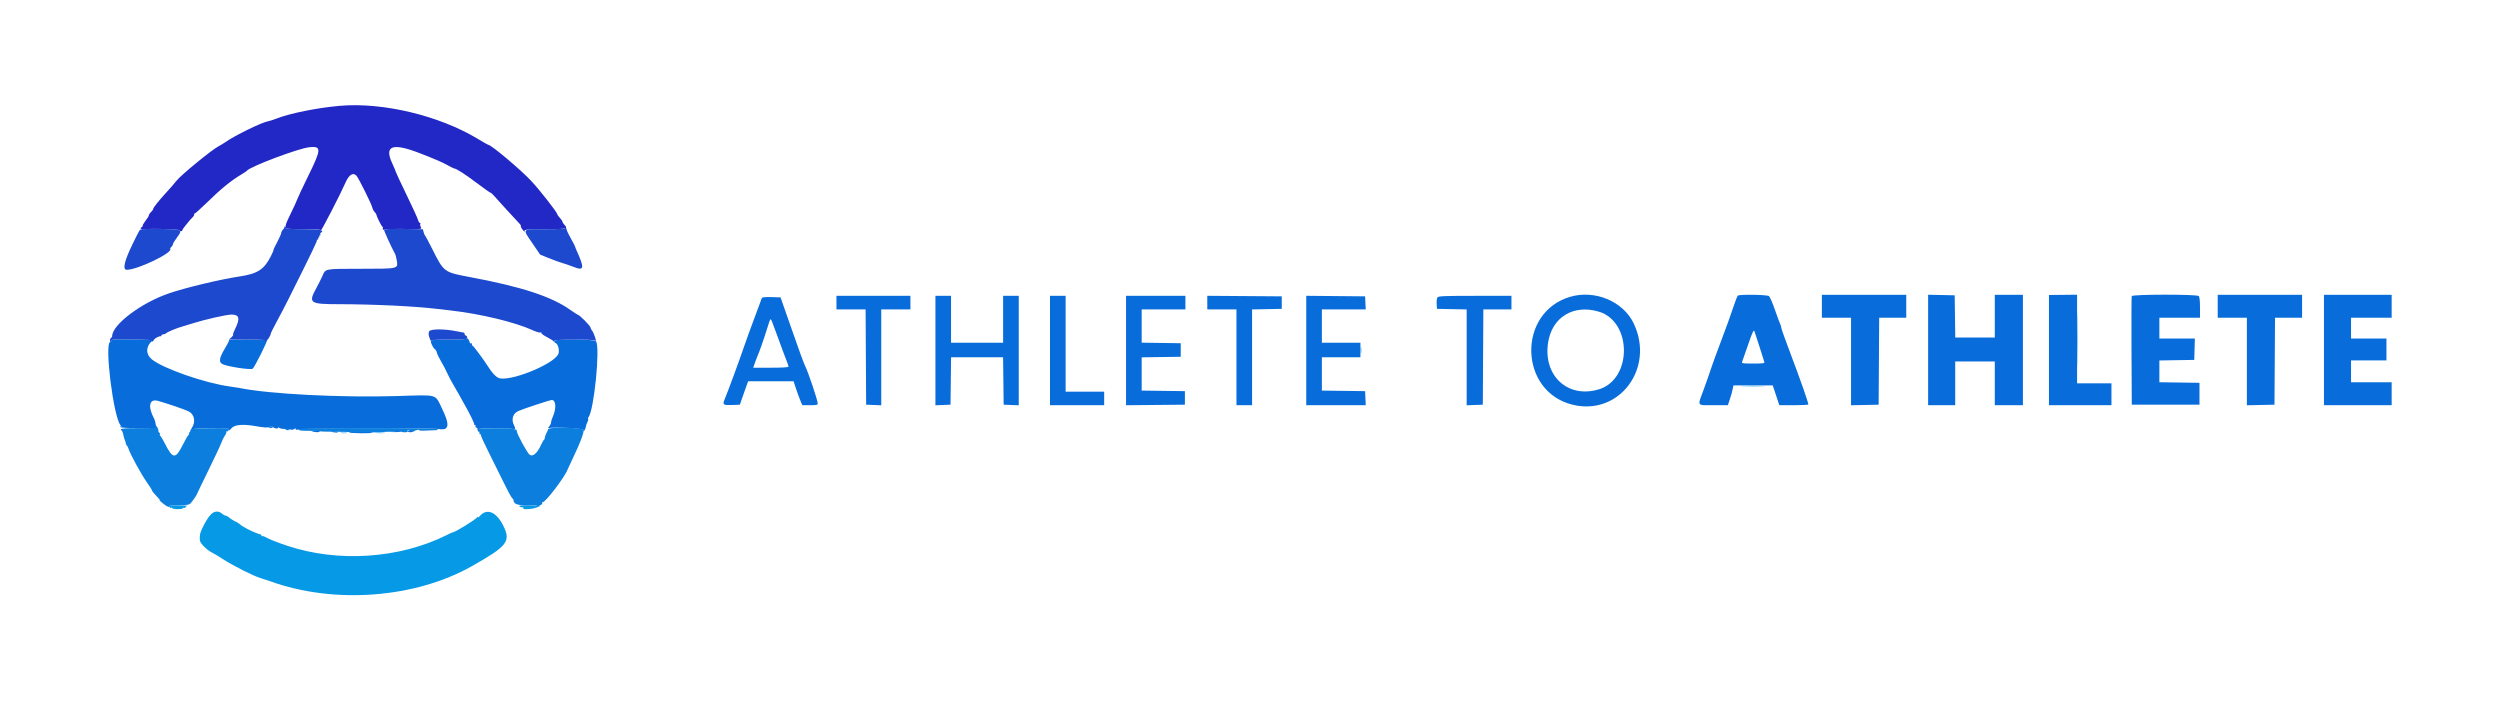 <svg id="svg" version="1.1" xmlns="http://www.w3.org/2000/svg" xmlns:xlink="http://www.w3.org/1999/xlink" width="400" height="112.115" viewBox="0, 0, 400,112.115"><g id="svgg"><path id="path0" d="M54.333 16.934 C 50.715 17.255,46.340 18.141,44.208 18.983 C 43.727 19.173,43.117 19.367,42.853 19.413 C 41.847 19.590,37.505 21.717,36.083 22.728 C 35.808 22.923,35.321 23.219,35.000 23.385 C 33.875 23.967,28.896 28.049,28.210 28.952 C 27.957 29.285,27.262 30.089,26.665 30.737 C 25.373 32.141,24.500 33.238,24.500 33.456 C 24.500 33.544,24.350 33.751,24.167 33.917 C 23.983 34.083,23.833 34.309,23.833 34.420 C 23.833 34.530,23.608 34.904,23.333 35.250 C 23.058 35.596,22.833 35.975,22.833 36.092 C 22.833 36.210,22.740 36.340,22.625 36.382 C 22.458 36.443,22.458 36.502,22.625 36.679 C 22.740 36.801,22.833 36.829,22.833 36.742 C 22.833 36.646,23.984 36.603,25.750 36.632 C 27.458 36.661,28.667 36.747,28.667 36.841 C 28.667 36.928,28.779 37.000,28.917 37.000 C 29.054 37.000,29.167 36.936,29.167 36.859 C 29.167 36.781,29.298 36.560,29.458 36.367 C 29.619 36.175,29.900 35.821,30.083 35.581 C 30.267 35.342,30.583 34.989,30.786 34.798 C 30.989 34.606,31.115 34.384,31.065 34.304 C 31.016 34.224,31.037 34.174,31.113 34.192 C 31.188 34.211,32.075 33.420,33.083 32.435 C 35.458 30.115,36.924 28.924,38.750 27.833 C 39.117 27.614,39.454 27.384,39.500 27.322 C 39.992 26.660,47.726 23.742,49.475 23.560 C 51.463 23.352,51.446 23.832,49.310 28.167 C 48.475 29.863,47.694 31.525,47.575 31.862 C 47.455 32.198,46.950 33.299,46.451 34.309 C 45.771 35.685,45.591 36.195,45.730 36.347 C 45.871 36.500,45.860 36.516,45.683 36.415 C 45.526 36.326,45.488 36.345,45.567 36.474 C 45.650 36.607,46.555 36.667,48.510 36.667 C 50.525 36.667,51.333 36.721,51.333 36.858 C 51.333 37.142,54.473 31.066,55.264 29.250 C 55.832 27.947,56.503 27.523,57.043 28.125 C 57.388 28.510,59.434 32.624,59.565 33.197 C 59.621 33.442,59.782 33.758,59.923 33.899 C 60.064 34.040,60.188 34.214,60.200 34.286 C 60.256 34.625,61.003 36.149,61.161 36.246 C 61.259 36.307,61.299 36.421,61.250 36.500 C 61.201 36.579,61.237 36.691,61.331 36.748 C 61.424 36.806,61.500 36.792,61.500 36.718 C 61.500 36.644,62.854 36.605,64.510 36.632 C 67.506 36.681,67.519 36.680,67.335 36.337 C 67.234 36.148,67.197 35.920,67.252 35.830 C 67.308 35.740,67.275 35.667,67.180 35.667 C 67.084 35.667,66.956 35.460,66.894 35.208 C 66.833 34.956,66.006 33.149,65.058 31.193 C 64.109 29.237,63.333 27.579,63.333 27.508 C 63.333 27.438,63.071 26.812,62.750 26.118 C 61.431 23.263,62.813 22.799,67.333 24.577 C 69.956 25.609,70.709 25.935,71.583 26.417 C 72.133 26.721,72.621 26.965,72.667 26.960 C 72.946 26.928,74.416 27.869,76.240 29.246 C 77.397 30.119,78.406 30.833,78.484 30.833 C 78.561 30.833,78.840 31.085,79.104 31.393 C 79.549 31.913,82.381 35.008,83.042 35.696 C 83.202 35.863,83.333 36.037,83.333 36.083 C 83.333 36.129,83.335 36.223,83.337 36.292 C 83.339 36.360,83.496 36.604,83.685 36.833 C 83.874 37.063,83.985 37.164,83.932 37.059 C 83.763 36.726,84.288 36.667,87.420 36.667 C 90.603 36.667,90.927 36.593,90.339 36.006 C 90.153 35.819,90.000 35.588,90.000 35.493 C 90.000 35.397,89.813 35.117,89.583 34.869 C 89.354 34.622,89.167 34.357,89.167 34.280 C 89.167 33.996,86.330 30.368,84.999 28.951 C 83.260 27.099,78.581 23.167,78.116 23.167 C 78.059 23.167,77.327 22.751,76.490 22.244 C 70.312 18.498,61.231 16.321,54.333 16.934 " stroke="none" fill="#2228c5" fill-rule="evenodd"></path><path id="path1" d="M251.250 47.482 C 242.704 49.977,243.005 62.697,251.659 64.767 C 259.116 66.551,264.830 58.869,261.373 51.707 C 259.685 48.208,255.191 46.332,251.250 47.482 M278.068 47.294 C 277.967 47.362,277.619 48.242,277.293 49.250 C 276.967 50.258,276.128 52.583,275.428 54.417 C 274.728 56.250,273.962 58.350,273.727 59.083 C 273.491 59.817,272.969 61.306,272.566 62.393 C 271.575 65.067,271.424 64.833,274.147 64.833 L 276.462 64.833 276.750 63.958 C 276.908 63.477,277.053 63.008,277.072 62.917 C 277.091 62.825,277.163 62.506,277.233 62.208 L 277.360 61.667 280.499 61.667 L 283.639 61.667 284.167 63.250 L 284.694 64.833 287.014 64.833 C 288.290 64.833,289.333 64.777,289.333 64.708 C 289.333 64.386,288.039 60.690,286.594 56.883 C 285.717 54.573,285.000 52.566,285.000 52.423 C 285.000 52.279,284.930 52.032,284.844 51.873 C 284.758 51.714,284.376 50.683,283.995 49.583 C 283.613 48.483,283.182 47.490,283.036 47.375 C 282.743 47.145,278.395 47.075,278.068 47.294 M291.500 49.000 L 291.500 50.833 293.833 50.833 L 296.167 50.833 296.167 57.838 L 296.167 64.843 298.375 64.797 L 300.583 64.750 300.627 57.792 L 300.670 50.833 302.835 50.833 L 305.000 50.833 305.000 49.000 L 305.000 47.167 298.250 47.167 L 291.500 47.167 291.500 49.000 M308.500 55.995 L 308.500 64.833 310.667 64.833 L 312.833 64.833 312.833 61.333 L 312.833 57.833 316.000 57.833 L 319.167 57.833 319.167 61.333 L 319.167 64.833 321.417 64.833 L 323.667 64.833 323.667 56.000 L 323.667 47.167 321.417 47.167 L 319.167 47.167 319.167 50.583 L 319.167 54.000 316.003 54.000 L 312.840 54.000 312.795 50.625 L 312.750 47.250 310.625 47.203 L 308.500 47.157 308.500 55.995 M327.833 56.017 L 327.833 64.833 332.833 64.833 L 337.833 64.833 337.833 63.083 L 337.833 61.333 335.083 61.333 L 332.333 61.333 332.333 54.243 L 332.333 47.152 330.083 47.176 L 327.833 47.200 327.833 56.017 M341.076 47.375 C 341.033 47.490,341.016 51.446,341.040 56.167 L 341.083 64.750 346.500 64.750 L 351.917 64.750 351.917 63.000 L 351.917 61.250 348.708 61.205 L 345.500 61.159 345.500 59.417 L 345.500 57.675 348.292 57.629 L 351.083 57.583 351.131 55.875 L 351.178 54.167 348.339 54.167 L 345.500 54.167 345.500 52.500 L 345.500 50.833 348.750 50.833 L 352.000 50.833 352.000 49.200 C 352.000 48.152,351.928 47.495,351.800 47.367 C 351.506 47.072,341.189 47.080,341.076 47.375 M354.833 49.000 L 354.833 50.833 357.167 50.833 L 359.500 50.833 359.500 57.838 L 359.500 64.843 361.708 64.797 L 363.917 64.750 363.960 57.792 L 364.004 50.833 366.168 50.833 L 368.333 50.833 368.333 49.000 L 368.333 47.167 361.583 47.167 L 354.833 47.167 354.833 49.000 M371.833 56.000 L 371.833 64.833 377.250 64.833 L 382.667 64.833 382.667 63.000 L 382.667 61.167 379.417 61.167 L 376.167 61.167 376.167 59.417 L 376.167 57.667 379.000 57.667 L 381.833 57.667 381.833 55.917 L 381.833 54.167 379.000 54.167 L 376.167 54.167 376.167 52.500 L 376.167 50.833 379.417 50.833 L 382.667 50.833 382.667 49.000 L 382.667 47.167 377.250 47.167 L 371.833 47.167 371.833 56.000 M133.833 48.417 L 133.833 49.500 136.165 49.500 L 138.497 49.500 138.540 57.125 L 138.583 64.750 139.792 64.799 L 141.000 64.848 141.000 57.174 L 141.000 49.500 143.333 49.500 L 145.667 49.500 145.667 48.417 L 145.667 47.333 139.750 47.333 L 133.833 47.333 133.833 48.417 M149.667 56.091 L 149.667 64.848 150.875 64.799 L 152.083 64.750 152.128 60.958 L 152.173 57.167 156.333 57.167 L 160.494 57.167 160.539 60.958 L 160.583 64.750 161.792 64.799 L 163.000 64.848 163.000 56.091 L 163.000 47.333 161.750 47.333 L 160.500 47.333 160.500 51.083 L 160.500 54.833 156.333 54.833 L 152.167 54.833 152.167 51.083 L 152.167 47.333 150.917 47.333 L 149.667 47.333 149.667 56.091 M168.000 56.083 L 168.000 64.833 172.333 64.833 L 176.667 64.833 176.667 63.750 L 176.667 62.667 173.583 62.667 L 170.500 62.667 170.500 55.000 L 170.500 47.333 169.250 47.333 L 168.000 47.333 168.000 56.083 M180.167 56.086 L 180.167 64.839 184.875 64.794 L 189.583 64.750 189.583 63.667 L 189.583 62.583 186.125 62.538 L 182.667 62.493 182.667 59.834 L 182.667 57.174 185.792 57.129 L 188.917 57.083 188.917 56.000 L 188.917 54.917 185.792 54.871 L 182.667 54.826 182.667 52.163 L 182.667 49.500 186.167 49.500 L 189.667 49.500 189.667 48.417 L 189.667 47.333 184.917 47.333 L 180.167 47.333 180.167 56.086 M193.167 48.415 L 193.167 49.500 195.500 49.500 L 197.833 49.500 197.833 57.167 L 197.833 64.833 199.083 64.833 L 200.333 64.833 200.333 57.171 L 200.333 49.509 202.708 49.463 L 205.083 49.417 205.083 48.417 L 205.083 47.417 199.125 47.373 L 193.167 47.329 193.167 48.415 M209.000 56.081 L 209.000 64.833 213.758 64.833 L 218.515 64.833 218.466 63.708 L 218.417 62.583 214.958 62.538 L 211.500 62.493 211.500 59.830 L 211.500 57.167 214.583 57.167 L 217.667 57.167 217.667 56.000 L 217.667 54.833 214.583 54.833 L 211.500 54.833 211.500 52.167 L 211.500 49.500 215.008 49.500 L 218.516 49.500 218.466 48.458 L 218.417 47.417 213.708 47.372 L 209.000 47.328 209.000 56.081 M230.011 47.570 C 229.901 47.703,229.837 48.162,229.865 48.612 L 229.917 49.417 232.292 49.463 L 234.667 49.509 234.667 57.178 L 234.667 64.847 235.958 64.799 L 237.250 64.750 237.293 57.125 L 237.337 49.500 239.585 49.500 L 241.833 49.500 241.833 48.417 L 241.833 47.333 236.020 47.333 C 231.198 47.333,230.174 47.374,230.011 47.570 M121.917 47.666 C 121.857 47.764,121.744 48.048,121.668 48.297 C 121.591 48.546,121.141 49.762,120.666 51.000 C 120.191 52.237,119.444 54.300,119.005 55.583 C 118.192 57.962,116.436 62.722,115.936 63.905 C 115.574 64.761,115.709 64.859,117.167 64.799 L 118.384 64.750 118.608 64.083 C 118.731 63.717,119.027 62.873,119.266 62.208 L 119.700 61.000 123.337 61.000 L 126.973 61.000 127.340 62.125 C 127.542 62.744,127.858 63.606,128.041 64.042 L 128.374 64.833 129.604 64.833 C 130.664 64.833,130.833 64.793,130.833 64.542 C 130.833 64.061,129.329 59.578,128.833 58.583 C 128.599 58.114,127.796 55.914,126.581 52.417 C 126.008 50.767,125.392 49.004,125.212 48.500 L 124.886 47.583 123.457 47.535 C 122.570 47.506,121.986 47.555,121.917 47.666 M255.795 49.858 C 261.154 51.447,261.177 60.670,255.825 62.293 C 250.903 63.786,246.932 60.190,247.678 54.917 C 248.263 50.791,251.705 48.646,255.795 49.858 M123.565 51.565 C 123.695 51.876,124.189 53.208,124.662 54.524 C 125.135 55.840,125.668 57.268,125.845 57.698 C 126.022 58.127,126.167 58.558,126.167 58.656 C 126.167 58.774,125.228 58.833,123.341 58.833 L 120.515 58.833 120.759 58.125 C 120.893 57.735,121.070 57.267,121.154 57.083 C 121.459 56.410,122.121 54.537,122.669 52.792 C 123.313 50.745,123.255 50.824,123.565 51.565 M281.528 55.500 C 281.890 56.646,282.227 57.715,282.279 57.875 C 282.364 58.141,282.208 58.167,280.502 58.167 C 278.788 58.167,278.641 58.142,278.744 57.875 C 278.807 57.715,279.242 56.471,279.712 55.111 C 280.437 53.013,280.589 52.698,280.718 53.028 C 280.802 53.242,281.167 54.354,281.528 55.500 M74.667 54.135 C 74.667 54.281,73.917 54.333,71.847 54.333 C 69.742 54.333,69.009 54.386,68.953 54.542 C 68.864 54.793,69.296 55.701,69.587 55.873 C 69.702 55.940,69.848 56.203,69.912 56.456 C 69.975 56.709,70.275 57.329,70.578 57.833 C 70.881 58.337,71.324 59.181,71.562 59.707 C 71.800 60.234,72.171 60.946,72.386 61.291 C 72.601 61.635,73.055 62.425,73.394 63.047 C 73.734 63.668,74.171 64.456,74.366 64.797 C 75.204 66.262,75.958 67.819,75.872 67.906 C 75.820 67.958,75.870 68.000,75.982 68.000 C 76.094 68.000,76.140 68.076,76.083 68.168 C 76.026 68.260,76.096 68.381,76.238 68.435 C 76.381 68.490,76.466 68.587,76.427 68.650 C 76.387 68.714,76.416 68.864,76.490 68.984 C 76.585 69.137,76.659 69.147,76.739 69.018 C 76.802 68.916,76.769 68.833,76.667 68.833 C 76.564 68.833,76.527 68.758,76.583 68.667 C 76.747 68.402,82.385 68.444,82.235 68.708 C 82.150 68.860,82.171 68.868,82.314 68.737 C 82.463 68.600,82.450 68.441,82.256 68.070 C 81.772 67.141,82.036 66.192,82.895 65.781 C 83.525 65.479,88.002 63.997,88.280 63.999 C 88.981 64.003,89.045 65.390,88.408 66.775 C 88.275 67.064,88.167 67.433,88.167 67.595 C 88.167 67.758,88.038 68.033,87.880 68.208 C 87.722 68.382,87.666 68.510,87.755 68.493 C 88.752 68.295,93.333 68.534,93.333 68.783 C 93.333 69.200,93.631 68.839,93.726 68.306 C 93.770 68.062,93.893 67.700,94.000 67.500 C 94.106 67.301,94.151 67.095,94.098 67.043 C 94.046 66.990,94.070 66.865,94.151 66.765 C 95.054 65.659,96.063 55.466,95.355 54.610 C 95.039 54.228,88.667 54.186,88.667 54.566 C 88.667 54.693,88.772 54.838,88.900 54.887 C 89.298 55.040,89.564 56.114,89.334 56.635 C 88.579 58.345,81.257 61.239,79.711 60.440 C 79.213 60.182,78.704 59.618,78.083 58.634 C 77.430 57.600,75.752 55.333,75.639 55.333 C 75.562 55.333,75.500 55.216,75.500 55.073 C 75.500 54.931,75.425 54.860,75.333 54.917 C 75.242 54.973,75.164 54.921,75.161 54.802 C 75.155 54.525,74.667 53.867,74.667 54.135 M17.833 54.444 C 17.833 54.551,17.740 54.670,17.625 54.708 C 16.685 55.022,18.155 66.757,19.298 68.064 C 19.473 68.265,19.493 68.338,19.349 68.253 C 19.191 68.160,19.154 68.178,19.234 68.308 C 19.316 68.441,20.222 68.500,22.175 68.500 L 24.998 68.500 24.924 67.921 C 24.883 67.603,24.766 67.186,24.664 66.995 C 23.627 65.058,23.872 63.784,25.216 64.126 C 26.295 64.400,29.517 65.494,30.138 65.796 C 31.110 66.270,31.356 67.464,30.690 68.483 C 30.437 68.871,30.440 68.877,30.787 68.691 C 31.247 68.445,36.735 68.422,36.583 68.667 C 36.527 68.758,36.556 68.833,36.649 68.833 C 36.741 68.833,36.877 68.740,36.950 68.625 C 37.374 67.963,38.739 67.803,40.833 68.171 C 42.316 68.432,42.897 68.461,43.230 68.292 C 43.425 68.192,43.581 68.191,43.646 68.289 C 43.811 68.538,44.500 68.662,44.503 68.443 C 44.504 68.308,44.542 68.304,44.628 68.430 C 44.695 68.529,45.050 68.616,45.417 68.623 C 45.783 68.629,46.265 68.678,46.488 68.730 C 46.710 68.783,46.991 68.743,47.113 68.642 C 47.278 68.506,47.334 68.517,47.336 68.688 C 47.338 68.870,47.366 68.873,47.474 68.703 C 47.586 68.526,69.178 68.475,70.250 68.649 C 71.868 68.912,72.005 68.005,70.741 65.406 C 69.562 62.980,70.213 63.165,63.579 63.367 C 54.585 63.640,43.051 63.051,38.322 62.076 C 38.099 62.030,37.392 61.921,36.750 61.834 C 32.778 61.295,26.069 58.956,24.292 57.491 C 23.362 56.724,23.305 55.606,24.151 54.715 L 24.501 54.347 21.167 54.298 C 18.710 54.263,17.833 54.301,17.833 54.444 M36.646 54.417 C 36.634 54.462,36.614 54.556,36.600 54.625 C 36.587 54.694,36.289 55.235,35.938 55.829 C 35.104 57.239,34.993 57.880,35.523 58.221 C 36.136 58.615,40.128 59.239,40.431 58.988 C 40.755 58.719,42.836 54.558,42.710 54.432 C 42.591 54.313,36.676 54.298,36.646 54.417 M49.917 69.010 C 50.348 69.182,51.167 69.203,51.166 69.042 C 51.165 68.973,50.809 68.908,50.374 68.897 C 49.828 68.883,49.686 68.918,49.917 69.010 M63.083 69.000 L 61.917 69.108 63.032 69.137 C 63.645 69.153,64.193 69.092,64.250 69.000 C 64.307 68.908,64.330 68.847,64.302 68.863 C 64.273 68.879,63.725 68.941,63.083 69.000 M65.265 69.024 C 65.374 69.200,65.952 69.213,66.057 69.042 C 66.099 68.973,65.919 68.909,65.655 68.899 C 65.392 68.890,65.217 68.946,65.265 69.024 M53.000 69.065 C 53.000 69.101,53.257 69.160,53.572 69.197 C 53.886 69.234,54.107 69.204,54.062 69.132 C 53.981 69.001,53.000 68.940,53.000 69.065 M55.833 69.190 C 55.833 69.248,56.696 69.308,57.750 69.322 C 58.804 69.337,59.667 69.289,59.666 69.216 C 59.666 69.143,58.804 69.083,57.750 69.083 C 56.696 69.083,55.833 69.131,55.833 69.190 " stroke="none" fill="#086cdb" fill-rule="evenodd"></path><path id="path2" d="M332.410 54.333 C 332.410 58.229,332.431 59.823,332.458 57.875 C 332.485 55.927,332.485 52.740,332.458 50.792 C 332.431 48.844,332.410 50.438,332.410 54.333 M217.717 56.000 C 217.717 56.504,217.748 56.710,217.786 56.458 C 217.824 56.206,217.824 55.794,217.786 55.542 C 217.748 55.290,217.717 55.496,217.717 56.000 M278.875 61.791 C 279.769 61.821,281.231 61.821,282.125 61.791 C 283.019 61.761,282.287 61.736,280.500 61.736 C 278.712 61.736,277.981 61.761,278.875 61.791 M54.542 69.286 C 54.794 69.324,55.206 69.324,55.458 69.286 C 55.710 69.248,55.504 69.217,55.000 69.217 C 54.496 69.217,54.290 69.248,54.542 69.286 M60.288 69.287 C 60.584 69.324,61.109 69.324,61.455 69.288 C 61.800 69.252,61.558 69.222,60.917 69.221 C 60.275 69.221,59.992 69.250,60.288 69.287 M26.901 81.026 C 26.827 81.145,26.855 81.173,26.974 81.099 C 27.080 81.034,27.167 81.064,27.167 81.167 C 27.167 81.269,27.236 81.310,27.322 81.257 C 27.407 81.204,27.518 81.228,27.569 81.309 C 27.695 81.513,29.131 81.526,29.256 81.324 C 29.311 81.235,29.426 81.204,29.512 81.257 C 29.597 81.310,29.667 81.279,29.667 81.189 C 29.667 81.098,29.798 80.990,29.958 80.948 C 30.119 80.906,29.523 80.863,28.635 80.853 C 27.574 80.840,26.979 80.899,26.901 81.026 M83.079 80.993 C 83.138 81.089,83.336 81.167,83.520 81.167 C 83.725 81.167,83.808 81.239,83.736 81.355 C 83.602 81.573,85.324 81.463,85.697 81.230 C 85.818 81.155,86.017 81.077,86.140 81.059 C 86.847 80.952,86.300 80.868,84.745 80.846 C 83.552 80.828,83.007 80.876,83.079 80.993 M33.833 82.220 C 33.391 82.620,32.857 83.466,32.315 84.625 C 31.994 85.312,31.927 85.675,31.976 86.459 C 32.004 86.904,33.109 88.022,33.883 88.390 C 34.185 88.533,35.015 89.031,35.729 89.497 C 37.263 90.498,40.603 92.181,41.667 92.489 C 42.079 92.608,42.792 92.841,43.250 93.007 C 53.472 96.700,66.410 95.725,75.522 90.574 C 81.116 87.412,81.730 86.651,80.603 84.272 C 79.468 81.877,77.867 81.205,76.708 82.639 C 76.594 82.781,76.499 82.826,76.497 82.740 C 76.496 82.651,76.442 82.655,76.372 82.750 C 76.068 83.164,72.698 85.237,72.459 85.157 C 72.436 85.149,71.962 85.368,71.406 85.644 C 63.851 89.392,54.072 90.033,45.932 87.313 C 44.565 86.857,43.134 86.299,42.751 86.075 C 42.368 85.851,42.005 85.717,41.944 85.778 C 41.883 85.839,41.833 85.801,41.833 85.694 C 41.833 85.587,41.754 85.500,41.658 85.500 C 41.469 85.500,40.132 84.942,39.583 84.635 C 39.400 84.532,39.103 84.366,38.923 84.266 C 38.743 84.165,38.488 83.983,38.356 83.861 C 38.223 83.739,37.958 83.570,37.766 83.486 C 37.334 83.298,36.837 82.983,36.537 82.708 C 36.412 82.594,36.214 82.500,36.097 82.500 C 35.980 82.500,35.711 82.350,35.500 82.167 C 34.998 81.731,34.352 81.752,33.833 82.220 " stroke="none" fill="#0699e6" fill-rule="evenodd"></path><path id="path3" d="M45.528 36.237 C 45.589 36.305,45.495 36.505,45.319 36.681 C 45.144 36.856,45.000 37.118,45.000 37.263 C 45.000 37.408,44.702 38.083,44.337 38.763 C 43.972 39.443,43.711 40.000,43.756 40.000 C 43.801 40.000,43.613 40.447,43.337 40.993 C 42.260 43.126,41.203 43.808,38.302 44.239 C 35.291 44.685,29.609 46.047,27.000 46.946 C 22.553 48.479,17.945 51.962,17.945 53.792 C 17.944 53.906,17.891 54.000,17.825 54.000 C 17.759 54.000,17.666 54.150,17.618 54.333 C 17.570 54.517,17.599 54.667,17.682 54.667 C 17.765 54.667,17.833 54.573,17.833 54.458 C 17.833 54.297,18.593 54.261,21.207 54.299 C 23.403 54.330,24.494 54.402,24.332 54.504 C 24.158 54.615,24.147 54.662,24.297 54.664 C 24.414 54.666,24.556 54.548,24.611 54.404 C 24.708 54.152,25.447 53.750,25.708 53.806 C 25.777 53.821,25.833 53.758,25.833 53.667 C 25.833 53.575,25.959 53.500,26.112 53.500 C 26.265 53.500,26.509 53.397,26.654 53.271 C 26.897 53.060,28.480 52.419,29.250 52.221 C 29.433 52.174,30.146 51.956,30.833 51.737 C 32.804 51.110,36.244 50.333,37.054 50.333 C 38.306 50.333,38.453 50.966,37.598 52.668 C 37.376 53.110,37.238 53.515,37.291 53.568 C 37.343 53.621,37.213 53.815,37.001 53.999 L 36.616 54.333 39.683 54.336 C 41.891 54.338,42.680 54.388,42.500 54.515 C 42.291 54.663,42.289 54.681,42.493 54.626 C 42.745 54.558,43.300 53.729,43.321 53.389 C 43.328 53.282,43.756 52.420,44.272 51.473 C 44.789 50.525,45.661 48.850,46.211 47.750 C 49.893 40.384,50.794 38.516,50.708 38.430 C 50.655 38.377,50.703 38.333,50.815 38.333 C 50.928 38.333,50.973 38.258,50.917 38.167 C 50.860 38.075,50.898 38.000,51.000 38.000 C 51.102 38.000,51.140 37.925,51.083 37.833 C 51.027 37.742,51.064 37.667,51.167 37.667 C 51.269 37.667,51.310 37.597,51.257 37.512 C 51.204 37.426,51.234 37.311,51.323 37.256 C 52.013 36.830,51.223 36.667,48.472 36.667 C 46.771 36.667,45.685 36.605,45.743 36.512 C 45.796 36.426,45.744 36.302,45.628 36.235 C 45.512 36.168,45.467 36.169,45.528 36.237 M90.401 36.474 C 90.489 36.617,89.711 36.667,87.385 36.669 C 83.406 36.672,83.553 36.532,85.125 38.835 L 86.419 40.732 87.751 41.278 C 88.484 41.579,89.496 41.945,90.000 42.092 C 90.504 42.239,91.303 42.514,91.776 42.704 C 93.449 43.374,93.545 42.935,92.316 40.217 C 92.142 39.833,92.000 39.474,92.000 39.421 C 92.000 39.367,91.700 38.794,91.333 38.147 C 90.967 37.500,90.667 36.869,90.667 36.745 C 90.667 36.621,90.580 36.466,90.474 36.401 C 90.355 36.327,90.327 36.355,90.401 36.474 M22.833 36.703 C 22.833 36.769,22.739 36.787,22.624 36.742 C 22.391 36.653,22.392 36.650,21.311 38.847 C 19.888 41.740,19.553 43.167,20.297 43.167 C 21.997 43.167,27.637 40.459,27.248 39.829 C 27.205 39.761,27.282 39.612,27.419 39.498 C 27.555 39.385,27.667 39.197,27.667 39.080 C 27.667 38.963,27.962 38.474,28.322 37.994 C 29.265 36.739,29.176 36.693,25.686 36.633 C 24.117 36.606,22.833 36.637,22.833 36.703 M61.446 36.746 C 61.400 36.884,62.643 39.615,63.182 40.560 C 63.280 40.731,63.418 41.240,63.489 41.692 C 63.700 43.023,63.805 42.999,57.671 43.005 C 51.849 43.011,52.110 42.961,51.582 44.167 C 51.401 44.579,50.971 45.433,50.627 46.065 C 49.297 48.500,49.524 48.666,54.197 48.670 C 59.690 48.675,66.425 48.997,69.917 49.422 C 70.283 49.466,71.258 49.579,72.083 49.672 C 76.879 50.213,82.486 51.564,85.238 52.842 C 85.781 53.094,86.337 53.257,86.474 53.205 C 86.610 53.153,86.677 53.181,86.623 53.269 C 86.569 53.356,86.951 53.647,87.471 53.916 C 87.991 54.184,88.472 54.482,88.539 54.577 C 88.618 54.689,88.662 54.676,88.664 54.542 C 88.668 54.261,95.007 54.240,95.286 54.520 C 95.540 54.774,94.970 53.140,94.708 52.863 C 94.594 52.742,94.500 52.552,94.500 52.442 C 94.500 52.162,92.680 50.333,92.402 50.333 C 92.351 50.333,91.846 50.004,91.280 49.602 C 88.234 47.440,83.477 45.884,75.144 44.324 C 71.024 43.553,71.025 43.553,69.158 39.833 C 68.583 38.688,68.061 37.712,67.998 37.667 C 67.936 37.621,67.835 37.380,67.774 37.132 L 67.664 36.681 64.582 36.632 C 62.686 36.602,61.479 36.646,61.446 36.746 M68.665 53.023 C 68.531 53.319,68.547 53.582,68.732 54.083 C 68.866 54.450,68.982 54.656,68.988 54.542 C 68.997 54.384,69.680 54.333,71.816 54.333 C 74.195 54.333,74.646 54.294,74.729 54.077 C 74.785 53.931,74.721 53.780,74.581 53.726 C 74.445 53.674,74.333 53.539,74.333 53.427 C 74.333 53.314,74.240 53.213,74.125 53.202 C 74.010 53.191,73.579 53.110,73.167 53.023 C 71.176 52.601,68.856 52.601,68.665 53.023 " stroke="none" fill="#1c49cd" fill-rule="evenodd"></path><path id="path4" d="M24.934 68.208 C 25.028 68.479,24.827 68.500,22.184 68.500 C 19.607 68.500,18.978 68.594,19.481 68.905 C 19.562 68.955,19.682 69.278,19.746 69.622 C 19.811 69.966,19.911 70.323,19.969 70.415 C 20.026 70.508,20.097 70.730,20.124 70.909 C 20.152 71.089,20.238 71.276,20.315 71.326 C 20.392 71.376,20.511 71.604,20.578 71.833 C 20.816 72.636,22.615 75.928,23.470 77.126 C 23.945 77.791,24.333 78.409,24.333 78.501 C 24.333 78.592,24.633 78.967,25.000 79.333 C 25.367 79.700,25.616 80.000,25.553 80.000 C 25.336 80.000,26.526 80.968,26.845 81.051 C 27.022 81.098,27.125 81.068,27.074 80.984 C 27.020 80.898,27.668 80.833,28.585 80.833 C 29.823 80.833,30.251 80.773,30.453 80.571 C 30.730 80.294,31.500 79.200,31.500 79.083 C 31.500 79.045,32.324 77.336,33.331 75.285 C 34.338 73.235,35.274 71.239,35.411 70.851 C 35.548 70.462,35.809 69.935,35.992 69.679 C 36.174 69.422,36.269 69.158,36.203 69.092 C 36.137 69.026,36.186 68.997,36.311 69.028 C 36.437 69.058,36.562 68.948,36.589 68.783 C 36.636 68.502,36.443 68.485,33.572 68.511 C 31.854 68.527,30.545 68.604,30.596 68.687 C 30.646 68.767,30.602 68.833,30.500 68.833 C 30.398 68.833,30.360 68.908,30.417 69.000 C 30.473 69.092,30.436 69.167,30.333 69.167 C 30.231 69.167,30.190 69.236,30.243 69.322 C 30.296 69.407,30.260 69.525,30.165 69.585 C 30.069 69.644,29.656 70.358,29.247 71.173 C 28.074 73.509,27.650 73.474,26.364 70.932 C 26.060 70.331,25.740 69.795,25.653 69.741 C 25.566 69.688,25.535 69.579,25.583 69.500 C 25.632 69.421,25.596 69.309,25.503 69.252 C 25.410 69.194,25.333 69.016,25.333 68.855 C 25.333 68.695,25.221 68.418,25.083 68.240 C 24.874 67.971,24.849 67.965,24.934 68.208 M43.167 68.333 C 42.965 68.464,42.988 68.495,43.292 68.497 C 43.498 68.499,43.667 68.425,43.667 68.333 C 43.667 68.125,43.490 68.125,43.167 68.333 M87.715 68.667 C 87.674 68.804,87.534 69.116,87.404 69.359 C 87.273 69.602,87.167 69.915,87.167 70.053 C 87.167 70.192,87.110 70.331,87.042 70.361 C 86.973 70.392,86.732 70.817,86.506 71.307 C 85.951 72.510,85.258 73.100,84.771 72.783 C 84.380 72.530,82.693 69.433,82.677 68.941 C 82.670 68.731,82.583 68.663,82.408 68.730 C 82.255 68.789,82.192 68.760,82.255 68.659 C 82.325 68.545,81.321 68.495,79.222 68.508 C 76.736 68.523,76.154 68.567,76.424 68.722 C 76.618 68.833,76.739 69.042,76.704 69.208 C 76.670 69.369,76.735 69.500,76.849 69.500 C 76.963 69.500,77.008 69.547,76.950 69.605 C 76.892 69.663,77.439 70.882,78.165 72.314 C 78.890 73.745,79.981 75.943,80.588 77.199 C 81.195 78.454,81.799 79.569,81.929 79.677 C 82.060 79.786,82.167 79.943,82.167 80.027 C 82.167 80.646,82.812 80.878,84.437 80.845 C 85.979 80.814,86.047 80.827,85.824 81.115 C 85.603 81.399,85.608 81.401,85.920 81.150 C 86.101 81.004,86.386 80.836,86.552 80.777 C 86.718 80.717,86.807 80.592,86.748 80.497 C 86.690 80.402,86.708 80.346,86.790 80.371 C 87.189 80.495,90.331 76.402,90.820 75.120 C 90.897 74.917,91.340 73.962,91.804 73.000 C 92.824 70.881,93.459 69.183,93.374 68.799 C 93.285 68.394,87.835 68.266,87.715 68.667 M45.667 68.667 C 45.667 68.758,45.835 68.832,46.042 68.831 C 46.345 68.829,46.369 68.797,46.167 68.667 C 45.844 68.458,45.667 68.458,45.667 68.667 M47.500 68.673 C 47.500 68.772,47.575 68.807,47.667 68.750 C 47.758 68.693,47.833 68.716,47.833 68.799 C 47.833 68.883,48.583 68.944,49.500 68.934 C 50.417 68.925,51.167 68.954,51.167 69.000 C 51.167 69.046,52.284 69.083,53.651 69.083 C 55.017 69.083,56.111 69.121,56.083 69.167 C 56.054 69.212,56.849 69.212,57.849 69.167 C 58.849 69.121,59.667 69.122,59.667 69.168 C 59.667 69.215,60.710 69.177,61.984 69.084 C 63.259 68.992,64.267 68.972,64.224 69.041 C 64.182 69.110,64.418 69.167,64.750 69.167 C 65.110 69.167,65.311 69.099,65.250 69.000 C 65.122 68.792,65.201 68.791,65.733 68.994 C 65.965 69.082,66.194 69.091,66.242 69.014 C 66.289 68.936,66.515 68.838,66.742 68.794 C 66.970 68.750,67.123 68.769,67.082 68.836 C 67.040 68.903,67.361 68.936,67.795 68.910 C 68.229 68.884,68.958 68.854,69.417 68.845 C 70.009 68.833,70.178 68.783,70.001 68.671 C 69.633 68.438,47.500 68.440,47.500 68.673 " stroke="none" fill="#0c7fde" fill-rule="evenodd"></path></g></svg>